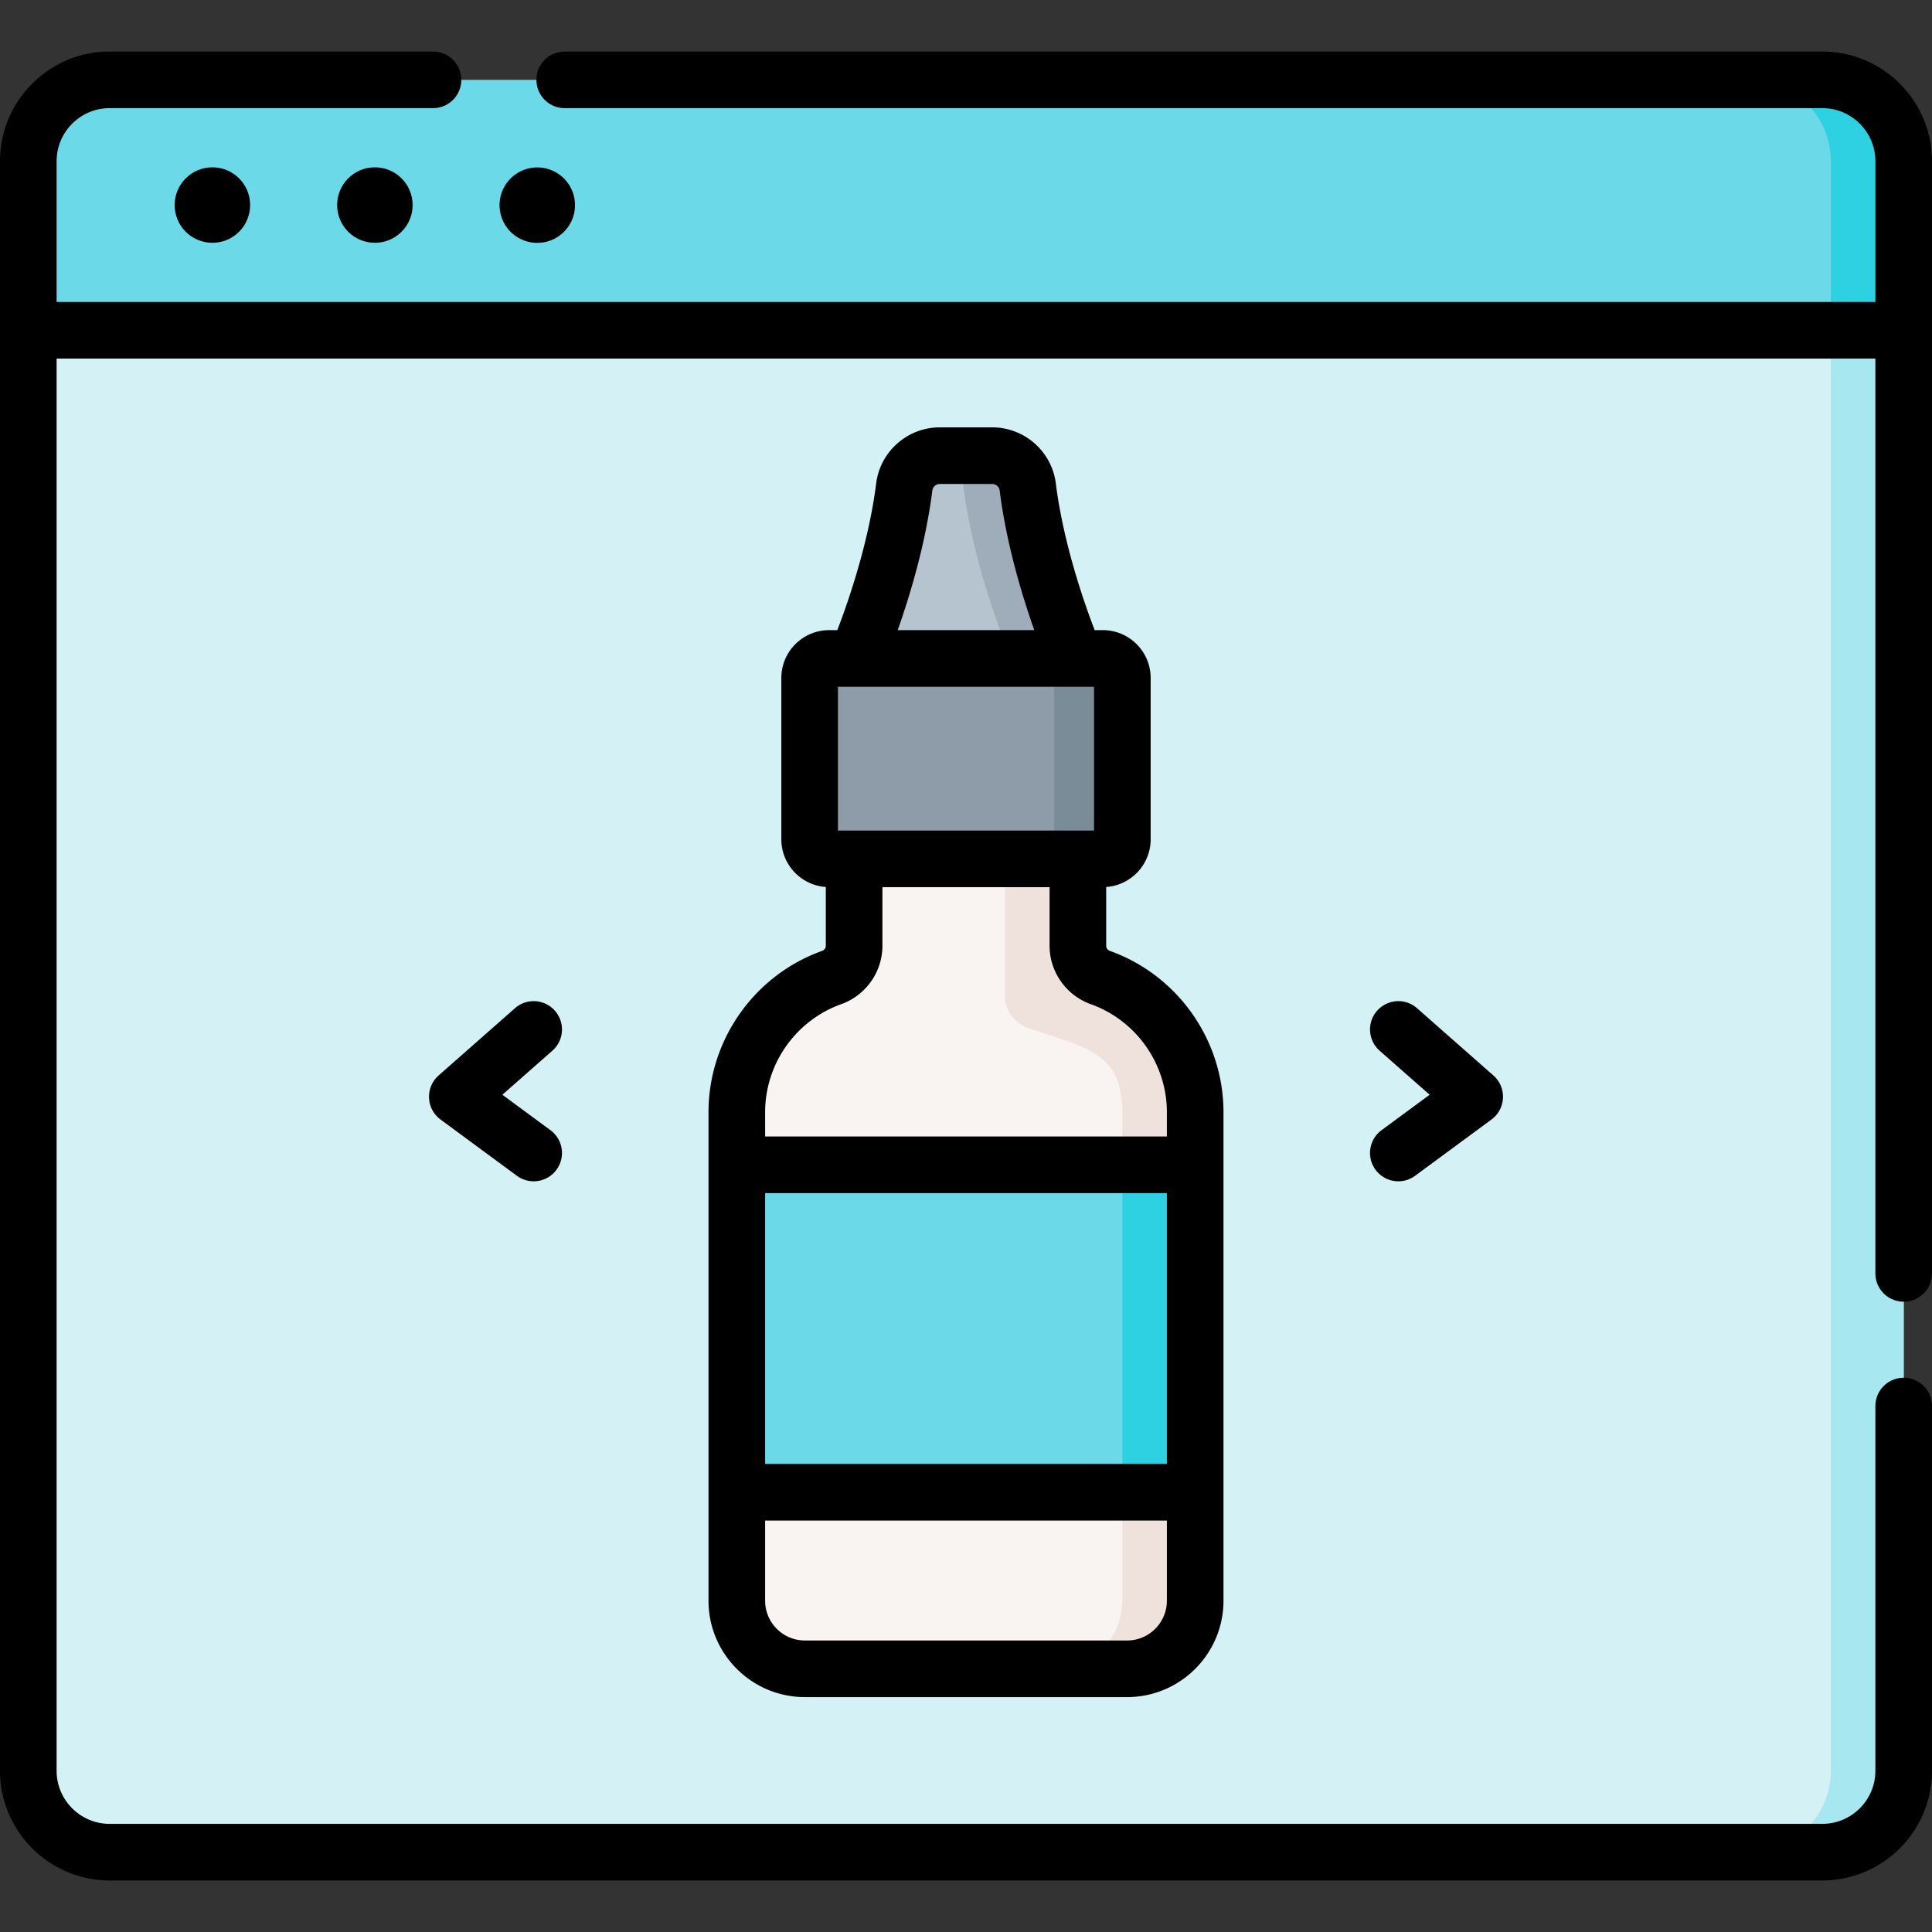 <svg xmlns="http://www.w3.org/2000/svg" width="512" height="512"><rect width="100%" height="100%" fill="#333333" stroke="none"/><path fill="#d4f2f6" d="M482.934 490.843H29.066c-11.91 0-21.564-9.655-21.564-21.564V87.527h496.997v381.751c0 11.91-9.655 21.565-21.565 21.565"/><path fill="#6bd9e7" d="M504.499 87.527H7.501V42.722c0-11.91 9.655-21.564 21.564-21.564h453.868c11.91 0 21.564 9.655 21.564 21.564v44.805z"/><path fill="#a6e7f0" d="M504.493 87.524v381.752c0 11.913-9.652 21.565-21.555 21.565h-19.314c11.912 0 21.565-9.652 21.565-21.565V87.524z"/><path fill="#2ed1e2" d="M504.493 42.724v44.8h-19.304v-44.8c0-11.913-9.652-21.565-21.565-21.565h19.314c11.904 0 21.555 9.652 21.555 21.565"/><path fill="#f9f3f1" d="M285.65 250.648v-23.044h-59.302v23.044c0 3.782-2.393 7.132-5.953 8.408-14.65 5.251-25.133 19.251-25.133 35.708v129.443c0 9.965 8.078 18.043 18.043 18.043h85.389c9.965 0 18.043-8.078 18.043-18.043V294.764c0-16.457-10.483-30.457-25.133-35.708-3.561-1.276-5.954-4.626-5.954-8.408"/><path fill="#efe2dd" d="M316.738 294.766v129.441c0 9.964-8.08 18.044-18.044 18.044h-19.303c9.964 0 18.044-8.08 18.044-18.044V294.766c0-16.459-10.484-17.164-25.137-22.419-3.559-1.273-5.95-4.625-5.95-8.405v-36.338h19.303v23.046c0 3.78 2.39 7.132 5.95 8.405 14.653 5.254 25.137 19.252 25.137 35.711"/><path fill="#8d9ca8" d="M292.262 227.603h-72.525a5.174 5.174 0 0 1-5.174-5.174v-42.761a5.174 5.174 0 0 1 5.174-5.174h72.525a5.174 5.174 0 0 1 5.174 5.174v42.761a5.175 5.175 0 0 1-5.174 5.174"/><path fill="#7a8c98" d="M297.435 179.666v42.761a5.174 5.174 0 0 1-5.175 5.175h-18.114a5.174 5.174 0 0 0 5.175-5.175v-42.761a5.173 5.173 0 0 0-5.175-5.169h18.114a5.173 5.173 0 0 1 5.175 5.169"/><path fill="#b6c4cf" d="M272.36 129.036c-.596-4.738-4.644-8.281-9.42-8.281h-13.882c-4.775 0-8.824 3.542-9.42 8.281-2.908 23.123-12.68 45.458-12.68 45.458h58.081c.001 0-9.771-22.335-12.679-45.458"/><path fill="#9facba" d="M285.04 174.497h-17.035s-9.769-22.338-12.68-45.459c-.595-4.742-1.209-8.281-5.983-8.281h13.599c4.774 0 8.824 3.539 9.419 8.281 2.905 23.121 12.68 45.459 12.68 45.459"/><path fill="#6bd9e7" d="M195.262 308.686h121.474v86.779H195.262z"/><path fill="#2ed1e2" d="M297.435 308.686h19.301v86.779h-19.301z"/><path d="M504.498 344.964a7.5 7.5 0 0 0 7.502-7.502V42.722c0-16.027-13.039-29.066-29.066-29.066H149.66a7.502 7.502 0 0 0 0 15.004h333.274c7.754 0 14.063 6.308 14.063 14.063v37.303H15.003V42.722c0-7.754 6.309-14.063 14.063-14.063h85.683a7.502 7.502 0 0 0 0-15.004H29.066C13.039 13.656 0 26.695 0 42.722v426.557c0 16.027 13.039 29.066 29.066 29.066h453.868c16.027 0 29.066-13.039 29.066-29.066V372.62a7.502 7.502 0 0 0-15.004 0v96.658c0 7.754-6.308 14.063-14.063 14.063H29.066c-7.754 0-14.063-6.308-14.063-14.063V95.028h481.994v242.435a7.5 7.5 0 0 0 7.501 7.501"/><circle cx="56.287" cy="54.342" r="10.002"/><circle cx="99.347" cy="54.342" r="10.002"/><circle cx="142.406" cy="54.342" r="10.002" transform="rotate(-9.25 142.529 54.493)"/><path d="M147.058 267.857a7.5 7.5 0 0 0-10.587-.671l-20.238 17.825a7.504 7.504 0 0 0 .508 11.668l20.238 14.914a7.46 7.46 0 0 0 4.444 1.463 7.501 7.501 0 0 0 4.456-13.541l-12.748-9.395 13.256-11.676a7.5 7.5 0 0 0 .671-10.587M364.533 310.004a7.49 7.49 0 0 0 6.045 3.052 7.47 7.47 0 0 0 4.444-1.463l20.238-14.914a7.5 7.5 0 0 0 .508-11.668l-20.238-17.825a7.501 7.501 0 0 0-9.916 11.258l13.256 11.676-12.748 9.395a7.5 7.5 0 0 0-1.589 10.489M217.864 251.994c-18.006 6.453-30.104 23.641-30.104 42.769v129.442c0 14.086 11.459 25.545 25.544 25.545h85.389c14.086 0 25.545-11.459 25.545-25.545V294.764c0-19.129-12.098-36.316-30.103-42.769-.597-.214-.983-.743-.983-1.346V235.06c6.574-.46 11.785-5.942 11.785-12.631v-42.761c0-6.989-5.686-12.676-12.675-12.676H290.1c-2.861-7.433-8.304-23.049-10.297-38.892-1.064-8.464-8.314-14.846-16.862-14.846h-13.882c-8.549 0-15.798 6.383-16.863 14.846-1.987 15.795-7.439 31.446-10.3 38.892h-2.158c-6.989 0-12.676 5.686-12.676 12.676v42.761c0 6.689 5.211 12.17 11.785 12.63v15.588c-.001.605-.386 1.133-.983 1.347m91.371 172.212c0 5.812-4.729 10.541-10.541 10.541h-85.389c-5.812 0-10.541-4.729-10.541-10.541v-21.239h106.471zm0-36.242H202.764v-71.776h106.471zm-62.153-257.992c.123-.977.973-1.715 1.977-1.715h13.882c1.004 0 1.853.737 1.977 1.715 1.788 14.219 5.984 27.988 9.182 37.02h-36.2c3.197-9.031 7.393-22.8 9.182-37.02m-25.018 52.024h67.869v38.106h-67.869zm.862 84.121c6.534-2.342 10.923-8.558 10.923-15.47v-15.543h44.299v15.543c0 6.911 4.39 13.128 10.924 15.47 12.06 4.322 20.162 15.834 20.162 28.646v6.42h-106.47v-6.42c0-12.812 8.102-24.323 20.162-28.646"/></svg>